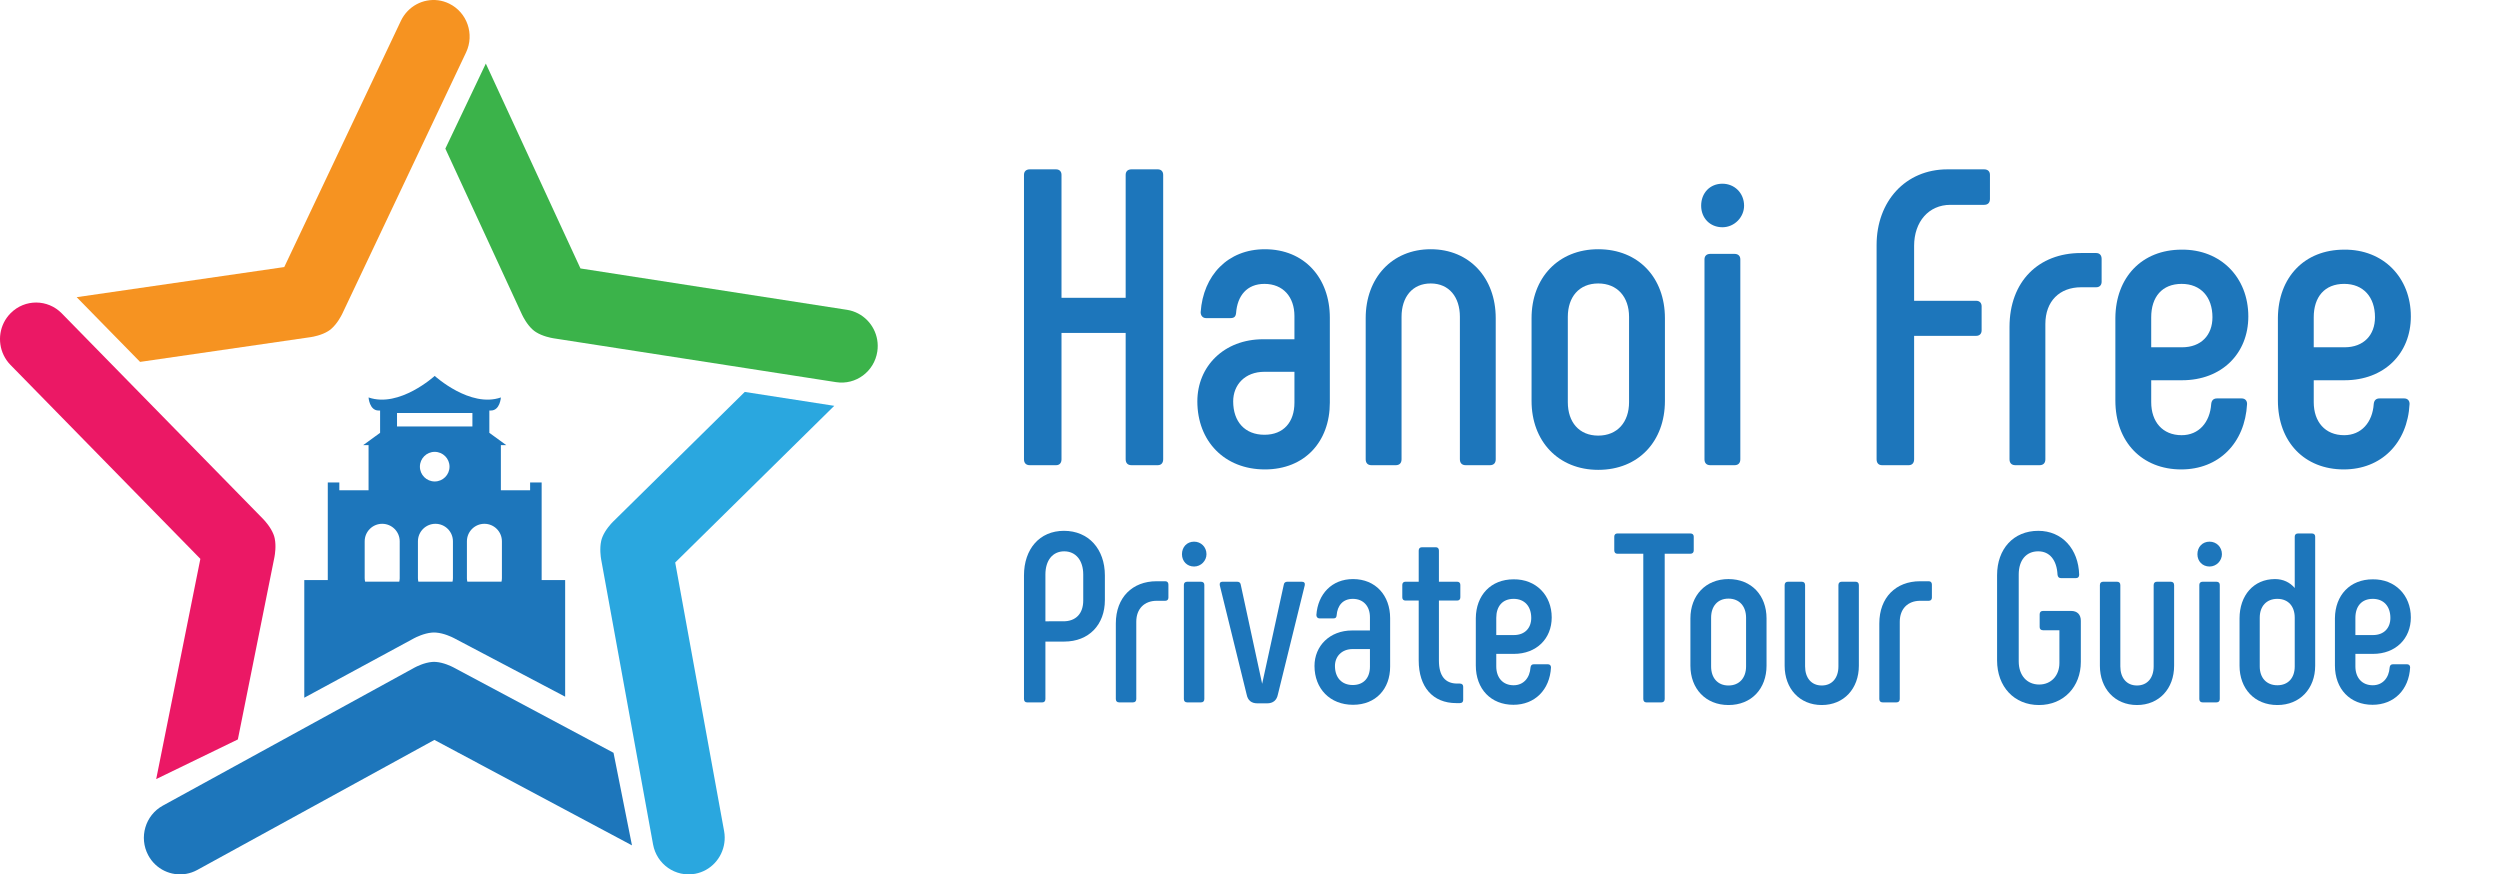 <?xml version="1.0" encoding="utf-8"?>
<!-- Generator: Adobe Illustrator 16.0.0, SVG Export Plug-In . SVG Version: 6.00 Build 0)  -->
<!DOCTYPE svg PUBLIC "-//W3C//DTD SVG 1.1//EN" "http://www.w3.org/Graphics/SVG/1.1/DTD/svg11.dtd">
<svg version="1.1" id="Layer_1" xmlns="http://www.w3.org/2000/svg" xmlns:xlink="http://www.w3.org/1999/xlink" x="0px" y="0px"
	 width="450.658px" height="157.619px" viewBox="0 0 450.658 157.619" enable-background="new 0 0 450.658 157.619"
	 xml:space="preserve">
<g>
	<g>
		<path fill="#1D76BB" d="M203.969,30.526h4.733c0.602,0,0.976,0.379,0.976,0.991v51.273c0,0.687-0.375,1.067-0.976,1.067h-4.733
			c-0.675,0-1.053-0.381-1.053-1.067V60.012H191.35v22.779c0,0.687-0.378,1.067-0.978,1.067h-4.733
			c-0.678,0-1.052-0.381-1.052-1.067V31.518c0-0.612,0.375-0.991,1.052-0.991h4.733c0.599,0,0.978,0.379,0.978,0.991v22.169h11.566
			V31.518C202.916,30.905,203.294,30.526,203.969,30.526z"/>
		<path fill="#1D76BB" d="M215.838,72.355c0-6.325,4.808-11.201,11.865-11.201h5.636v-4.189c0-3.429-2.03-5.791-5.407-5.791
			c-3.156,0-4.883,2.132-5.112,5.257c-0.075,0.686-0.375,0.914-1.051,0.914h-4.355c-0.603,0-0.978-0.456-0.978-1.066
			c0.45-6.628,4.883-11.352,11.57-11.352c7.137,0,11.716,5.181,11.716,12.343v15.313c0,7.009-4.504,12.037-11.716,12.037
			C220.721,84.62,215.838,79.516,215.838,72.355z M233.34,72.583v-5.562h-5.407c-3.531,0-5.636,2.361-5.636,5.334
			c0,3.655,2.105,6.018,5.636,6.018C231.388,78.373,233.34,76.088,233.34,72.583z"/>
		<path fill="#1D76BB" d="M246.184,82.791V57.345c0-7.237,4.733-12.418,11.72-12.418c6.989,0,11.72,5.181,11.72,12.418v25.446
			c0,0.687-0.375,1.067-1.051,1.067h-4.359c-0.674,0-1.049-0.381-1.049-1.067V57.116c0-3.58-1.956-6.018-5.261-6.018
			s-5.257,2.438-5.257,6.018v25.675c0,0.687-0.376,1.067-1.051,1.067h-4.358C246.562,83.858,246.184,83.478,246.184,82.791z"/>
		<path fill="#1D76BB" d="M276.084,72.278V57.345c0-7.237,4.806-12.418,12.02-12.418c7.287,0,12.021,5.181,12.021,12.418v14.934
			c0,7.237-4.733,12.418-12.021,12.418C280.89,84.696,276.084,79.516,276.084,72.278z M293.659,72.506v-15.39
			c0-3.58-2.102-6.018-5.555-6.018c-3.457,0-5.485,2.438-5.485,6.018v15.39c0,3.582,2.028,6.019,5.485,6.019
			C291.557,78.524,293.659,76.088,293.659,72.506z"/>
		<path fill="#1D76BB" d="M306.655,37.08c0-2.286,1.578-3.964,3.832-3.964c2.178,0,3.907,1.678,3.907,3.964
			c0,2.057-1.729,3.885-3.907,3.885C308.233,40.965,306.655,39.29,306.655,37.08z M307.256,82.791V46.756
			c0-0.611,0.375-0.991,1.052-0.991h4.356c0.677,0,1.053,0.38,1.053,0.991v36.035c0,0.687-0.376,1.067-1.053,1.067h-4.356
			C307.631,83.858,307.256,83.478,307.256,82.791z"/>
		<path fill="#1D76BB" d="M338.281,82.791V44.165c0-7.848,5.182-13.639,12.771-13.639h6.611c0.676,0,1.051,0.379,1.051,0.991v4.341
			c0,0.688-0.375,1.067-1.051,1.067h-6.086c-3.905,0-6.533,3.049-6.533,7.393v9.902h11.191c0.601,0,0.978,0.383,0.978,0.991v4.343
			c0,0.609-0.377,0.988-0.978,0.988h-11.191v22.248c0,0.687-0.378,1.067-0.977,1.067h-4.81
			C338.654,83.858,338.281,83.478,338.281,82.791z"/>
		<path fill="#1D76BB" d="M362.242,82.791V58.944c0-8.228,5.261-13.332,12.848-13.332h2.778c0.602,0,0.978,0.381,0.978,1.065v4.115
			c0,0.608-0.376,0.991-0.978,0.991h-2.703c-3.905,0-6.461,2.514-6.461,6.628v24.379c0,0.687-0.378,1.067-1.052,1.067h-4.357
			C362.621,83.858,362.242,83.478,362.242,82.791z"/>
		<path fill="#1D76BB" d="M381.323,72.2V57.27c0.074-7.238,4.733-12.267,11.946-12.267c7.062-0.076,12.021,5.028,12.021,12.037
			c0,6.703-4.809,11.505-11.945,11.505h-5.561v3.961c0,3.505,2.028,5.943,5.485,5.943c3.078,0,5.106-2.285,5.332-5.639
			c0.074-0.685,0.452-0.989,1.052-0.989h4.434c0.6,0,0.978,0.379,0.978,0.989c-0.378,7.086-5.112,11.81-11.87,11.81
			C386.131,84.62,381.323,79.669,381.323,72.2z M393.344,62.603c3.456,0,5.48-2.209,5.48-5.409c0-3.657-2.1-6.02-5.556-6.02
			c-3.532,0-5.485,2.362-5.485,6.02v5.409H393.344z"/>
		<path fill="#1D76BB" d="M410.621,72.2V57.27c0.075-7.238,4.732-12.267,11.945-12.267c7.062-0.076,12.021,5.028,12.021,12.037
			c0,6.703-4.81,11.505-11.945,11.505h-5.561v3.961c0,3.505,2.029,5.943,5.485,5.943c3.077,0,5.108-2.285,5.332-5.639
			c0.075-0.685,0.452-0.989,1.052-0.989h4.434c0.6,0,0.974,0.379,0.974,0.989c-0.374,7.086-5.108,11.81-11.866,11.81
			C415.428,84.62,410.621,79.669,410.621,72.2z M422.641,62.603c3.455,0,5.482-2.209,5.482-5.409c0-3.657-2.102-6.02-5.558-6.02
			c-3.531,0-5.485,2.362-5.485,6.02v5.409H422.641z"/>
	</g>
	<g>
		<path fill="#1D76BB" d="M184.586,126.005v-22.271c0-4.741,2.788-8.046,7.206-8.046c4.462,0,7.377,3.305,7.377,8.046v4.437
			c0,4.438-2.876,7.482-7.334,7.482h-3.386v10.353c0,0.393-0.216,0.609-0.559,0.609h-2.746
			C184.802,126.614,184.586,126.397,184.586,126.005z M191.708,111.997c2.229,0,3.56-1.391,3.56-3.74v-4.699
			c0-2.522-1.331-4.174-3.433-4.174c-2.1,0-3.386,1.651-3.386,4.174v8.439H191.708z"/>
		<path fill="#1D76BB" d="M201.143,126.005v-13.616c0-4.697,3.002-7.611,7.334-7.611h1.588c0.341,0,0.557,0.218,0.557,0.609v2.347
			c0,0.349-0.216,0.567-0.557,0.567h-1.545c-2.232,0-3.69,1.436-3.69,3.784v13.92c0,0.393-0.212,0.609-0.6,0.609h-2.489
			C201.359,126.614,201.143,126.397,201.143,126.005z"/>
		<path fill="#1D76BB" d="M213.065,99.905c0-1.305,0.899-2.264,2.189-2.264c1.242,0,2.229,0.959,2.229,2.264
			c0,1.174-0.986,2.218-2.229,2.218C213.965,102.123,213.065,101.166,213.065,99.905z M213.408,126.005V105.43
			c0-0.348,0.216-0.565,0.599-0.565h2.489c0.387,0,0.599,0.218,0.599,0.565v20.575c0,0.393-0.212,0.609-0.599,0.609h-2.489
			C213.625,126.614,213.408,126.397,213.408,126.005z"/>
		<path fill="#1D76BB" d="M232.066,104.864h2.616c0.428,0,0.599,0.262,0.515,0.651l-4.849,19.706
			c-0.212,1.043-0.897,1.565-1.929,1.565h-1.757c-1.074,0-1.719-0.522-1.931-1.565l-4.848-19.706
			c-0.083-0.39,0.088-0.651,0.471-0.651h2.66c0.343,0,0.6,0.174,0.643,0.522l3.862,17.878l3.902-17.878
			C231.463,105.038,231.722,104.864,232.066,104.864z"/>
		<path fill="#1D76BB" d="M236.955,120.047c0-3.612,2.744-6.396,6.776-6.396h3.219v-2.392c0-1.959-1.158-3.307-3.092-3.307
			c-1.8,0-2.787,1.217-2.915,3.001c-0.042,0.392-0.213,0.522-0.6,0.522h-2.489c-0.343,0-0.559-0.261-0.559-0.608
			c0.258-3.784,2.791-6.481,6.606-6.481c4.075,0,6.69,2.958,6.69,7.046v8.745c0,4.002-2.573,6.871-6.69,6.871
			C239.743,127.048,236.955,124.136,236.955,120.047z M246.95,120.177V117h-3.092c-2.012,0-3.215,1.349-3.215,3.047
			c0,2.088,1.203,3.437,3.215,3.437C245.83,123.483,246.95,122.176,246.95,120.177z"/>
		<path fill="#1D76BB" d="M263.76,123.787v2.392c0,0.349-0.215,0.566-0.603,0.566h-0.643c-4.246,0-6.774-2.914-6.774-7.7v-10.788
			h-2.405c-0.341,0-0.554-0.219-0.554-0.565v-2.262c0-0.348,0.213-0.565,0.554-0.565h2.405v-5.611c0-0.392,0.213-0.609,0.6-0.609
			h2.487c0.344,0,0.557,0.218,0.557,0.609v5.611h3.302c0.344,0,0.559,0.218,0.559,0.565v2.262c0,0.347-0.214,0.565-0.559,0.565
			h-3.302v10.83c0,2.742,1.117,4.134,3.302,4.134h0.471C263.545,123.221,263.76,123.439,263.76,123.787z"/>
		<path fill="#1D76BB" d="M266.034,119.958v-8.526c0.041-4.134,2.701-7.002,6.818-7.002c4.032-0.044,6.864,2.868,6.864,6.871
			c0,3.829-2.747,6.57-6.819,6.57h-3.175v2.262c0,2.002,1.158,3.393,3.13,3.393c1.759,0,2.917-1.304,3.045-3.218
			c0.043-0.394,0.259-0.566,0.602-0.566h2.529c0.343,0,0.559,0.217,0.559,0.566c-0.216,4.043-2.915,6.74-6.778,6.74
			C268.777,127.048,266.034,124.223,266.034,119.958z M272.896,114.478c1.973,0,3.131-1.262,3.131-3.089
			c0-2.089-1.202-3.437-3.175-3.437c-2.017,0-3.13,1.348-3.13,3.437v3.089H272.896z"/>
		<path fill="#1D76BB" d="M305.319,96.73v2.479c0,0.393-0.215,0.609-0.601,0.609h-4.633v26.187c0,0.393-0.211,0.609-0.599,0.609
			h-2.705c-0.34,0-0.555-0.217-0.555-0.609V99.818h-4.678c-0.343,0-0.555-0.217-0.555-0.609V96.73c0-0.35,0.212-0.567,0.555-0.567
			h13.169C305.104,96.163,305.319,96.381,305.319,96.73z"/>
		<path fill="#1D76BB" d="M304.718,120.002v-8.526c0-4.132,2.745-7.09,6.862-7.09c4.159,0,6.861,2.958,6.861,7.09v8.526
			c0,4.134-2.702,7.09-6.861,7.09C307.463,127.092,304.718,124.136,304.718,120.002z M314.752,120.133v-8.788
			c0-2.045-1.199-3.436-3.172-3.436s-3.13,1.391-3.13,3.436v8.788c0,2.043,1.157,3.436,3.13,3.436S314.752,122.176,314.752,120.133z
			"/>
		<path fill="#1D76BB" d="M324.79,104.864c0.388,0,0.601,0.218,0.601,0.607v14.661c0,2.043,1.117,3.436,3.003,3.436
			c1.889,0,3.005-1.393,3.005-3.436v-14.661c0-0.39,0.212-0.607,0.599-0.607h2.486c0.385,0,0.6,0.218,0.6,0.607v14.53
			c0,4.134-2.699,7.09-6.689,7.09s-6.69-2.956-6.69-7.09v-14.53c0-0.39,0.216-0.607,0.599-0.607H324.79z"/>
		<path fill="#1D76BB" d="M338.771,126.005v-13.616c0-4.697,3.002-7.611,7.336-7.611h1.586c0.345,0,0.558,0.218,0.558,0.609v2.347
			c0,0.349-0.213,0.567-0.558,0.567h-1.546c-2.227,0-3.688,1.436-3.688,3.784v13.92c0,0.393-0.214,0.609-0.601,0.609h-2.485
			C338.987,126.614,338.771,126.397,338.771,126.005z"/>
		<path fill="#1D76BB" d="M360,119.045v-15.355c0-4.741,2.96-8.002,7.422-8.002c4.288,0,7.247,3.261,7.378,7.915
			c0,0.392-0.217,0.609-0.559,0.609h-2.744c-0.345,0-0.561-0.218-0.6-0.609c-0.132-2.652-1.418-4.219-3.476-4.219
			c-2.189,0-3.519,1.608-3.519,4.174v15.662c0,2.566,1.503,4.176,3.69,4.176c2.144,0,3.644-1.609,3.644-3.872v-5.915h-2.957
			c-0.387,0-0.604-0.219-0.604-0.565v-2.308c0-0.392,0.217-0.608,0.604-0.608h5.061c1.116,0,1.758,0.652,1.758,1.784v7.396
			c0,4.479-3.088,7.784-7.548,7.784C363.086,127.092,360,123.787,360,119.045z"/>
		<path fill="#1D76BB" d="M381.618,104.864c0.387,0,0.6,0.218,0.6,0.607v14.661c0,2.043,1.114,3.436,3.002,3.436
			c1.886,0,3.005-1.393,3.005-3.436v-14.661c0-0.39,0.212-0.607,0.599-0.607h2.487c0.386,0,0.601,0.218,0.601,0.607v14.53
			c0,4.134-2.701,7.09-6.691,7.09c-3.989,0-6.689-2.956-6.689-7.09v-14.53c0-0.39,0.211-0.607,0.598-0.607H381.618z"/>
		<path fill="#1D76BB" d="M396.114,99.905c0-1.305,0.9-2.264,2.187-2.264c1.243,0,2.23,0.959,2.23,2.264
			c0,1.174-0.987,2.218-2.23,2.218C397.014,102.123,396.114,101.166,396.114,99.905z M396.456,126.005V105.43
			c0-0.348,0.217-0.565,0.6-0.565h2.488c0.387,0,0.6,0.218,0.6,0.565v20.575c0,0.393-0.213,0.609-0.6,0.609h-2.488
			C396.672,126.614,396.456,126.397,396.456,126.005z"/>
		<path fill="#1D76BB" d="M417.342,96.73v23.271c0,4.134-2.744,7.09-6.819,7.09c-4.117,0-6.816-2.956-6.816-7.09v-8.526
			c0-4.132,2.527-7.09,6.391-7.09c1.498,0,2.698,0.609,3.559,1.609V96.73c0-0.35,0.212-0.567,0.6-0.567h2.487
			C417.126,96.163,417.342,96.381,417.342,96.73z M413.656,111.345c0-2.045-1.159-3.393-3.133-3.393s-3.175,1.348-3.175,3.393v8.788
			c0,2.043,1.201,3.393,3.175,3.393s3.133-1.35,3.133-3.393V111.345z"/>
		<path fill="#1D76BB" d="M420.901,119.958v-8.526c0.045-4.134,2.705-7.002,6.823-7.002c4.03-0.044,6.862,2.868,6.862,6.871
			c0,3.829-2.745,6.57-6.82,6.57h-3.176v2.262c0,2.002,1.16,3.393,3.134,3.393c1.757,0,2.914-1.304,3.043-3.218
			c0.042-0.394,0.259-0.566,0.603-0.566h2.529c0.343,0,0.558,0.217,0.558,0.566c-0.215,4.043-2.915,6.74-6.777,6.74
			C423.649,127.048,420.901,124.223,420.901,119.958z M427.766,114.478c1.97,0,3.132-1.262,3.132-3.089
			c0-2.089-1.201-3.437-3.174-3.437c-2.019,0-3.134,1.348-3.134,3.437v3.089H427.766z"/>
	</g>
</g>
<g>
	<path fill="#2AA7DF" d="M74.49,120.73l0.109-0.059C74.533,120.706,74.494,120.728,74.49,120.73z"/>
	<path fill="#2AA7DF" d="M81.748,120.732c0,0-0.046-0.026-0.123-0.066L81.748,120.732L81.748,120.732z"/>
	<path fill="#2AA7DF" d="M121.714,101.4l28.671-28.245l-16.133-2.504l-23.66,23.307l-0.101,0.097
		c-0.321,0.324-1.366,1.438-1.886,2.715c-0.011,0.031-0.023,0.062-0.035,0.093c-0.033,0.089-0.068,0.178-0.097,0.27
		c-0.029,0.092-0.051,0.185-0.075,0.277c-0.008,0.031-0.015,0.063-0.023,0.095c-0.309,1.358-0.085,2.896-0.009,3.335l0.022,0.121
		l9.336,51.258c0.652,3.582,4.048,5.95,7.586,5.29c2.82-0.526,4.871-2.822,5.261-5.546c0.099-0.692,0.095-1.411-0.038-2.137
		L121.714,101.4z"/>
	<path fill="#3BB34A" d="M154.7,56.515c-0.612-0.321-1.284-0.554-2.005-0.665l-48.059-7.459L87.576,11.459l-7.297,15.333
		l13.765,29.795l0.059,0.128c0.196,0.414,0.892,1.78,1.912,2.696c0.025,0.021,0.05,0.043,0.075,0.063
		c0.072,0.061,0.144,0.124,0.219,0.182c0.076,0.057,0.157,0.108,0.235,0.162c0.026,0.019,0.054,0.035,0.08,0.054
		c1.166,0.74,2.673,1.031,3.106,1.103l0.122,0.02l50.869,7.894c3.557,0.552,6.88-1.918,7.425-5.52
		C158.58,60.497,157.113,57.78,154.7,56.515z"/>
	<path fill="#EB1865" d="M36.119,100.74l-7.962,39.698l14.719-7.144l6.573-32.757l0.027-0.138c0.086-0.451,0.329-1.967,0.048-3.318
		c-0.008-0.032-0.015-0.064-0.022-0.097c-0.022-0.093-0.043-0.187-0.07-0.278c-0.026-0.093-0.062-0.182-0.093-0.272
		c-0.011-0.03-0.022-0.061-0.032-0.091c-0.502-1.299-1.542-2.44-1.849-2.759l-0.087-0.09L11.132,56.487
		c-2.532-2.586-6.655-2.604-9.209-0.039c-2.037,2.046-2.454,5.113-1.259,7.584c0.304,0.628,0.707,1.22,1.22,1.744L36.119,100.74z"/>
	<path fill="#1D76BB" d="M33.553,157.523c0.681-0.119,1.354-0.346,1.995-0.696l42.755-23.446l35.618,19.005l-3.325-16.685
		l-28.737-15.332l-0.122-0.066c-0.404-0.21-1.772-0.872-3.132-0.979c-0.032-0.001-0.064-0.003-0.097-0.005
		c-0.096-0.004-0.189-0.01-0.283-0.01c-0.096,0.001-0.19,0.008-0.284,0.014c-0.033,0.001-0.064,0.005-0.098,0.006
		c-1.369,0.124-2.744,0.813-3.132,1.021l-0.108,0.06l-45.256,24.817c-3.163,1.735-4.339,5.737-2.627,8.94
		C28.086,156.722,30.875,157.99,33.553,157.523z"/>
	<g>
		<path fill="#1D76BB" d="M74.503,115.131l0.11-0.061c0.399-0.211,1.81-0.909,3.217-1.034c0.033-0.002,0.065-0.005,0.1-0.007
			c0.097-0.004,0.193-0.013,0.29-0.014c0.098,0,0.193,0.007,0.291,0.012c0.033,0.001,0.067,0.002,0.1,0.004
			c1.396,0.107,2.8,0.779,3.215,0.992l0.125,0.067l19.925,10.496V104.56h-4.237V90.957v-2.576v-1.416h-2.08v1.416h-5.27v-8.14h0.971
			l-3.05-2.219v-4.021c0.104,0,0.199,0,0.276,0c1.664,0,1.803-2.357,1.803-2.357c-5.546,1.941-11.926-3.883-11.926-3.883
			s-6.379,5.824-11.926,3.883c0,0,0.14,2.357,1.804,2.357c0.077,0,0.173,0,0.276,0v4.021l-3.051,2.219h0.971v8.14h-5.269v-1.416
			h-2.081v1.416v2.576v13.603h-4.236v21.213L74.503,115.131z M81.647,104.233c0,0.215-0.029,0.42-0.077,0.62h-6.157
			c-0.044-0.2-0.076-0.405-0.076-0.62v-6.655c0-1.742,1.412-3.156,3.157-3.156c1.746,0,3.153,1.414,3.153,3.156V104.233z
			 M75.693,84.122c0-1.475,1.194-2.67,2.669-2.67s2.67,1.195,2.67,2.67c0,1.474-1.195,2.67-2.67,2.67S75.693,85.596,75.693,84.122z
			 M90.476,97.578v6.655c0,0.215-0.029,0.42-0.075,0.62h-6.157c-0.049-0.2-0.076-0.405-0.076-0.62v-6.655
			c0-1.742,1.407-3.156,3.155-3.156C89.066,94.422,90.476,95.836,90.476,97.578z M71.567,74.443h6.795h6.796v2.438h-6.796h-6.795
			V74.443z M65.739,97.578c0-1.742,1.414-3.156,3.156-3.156c1.744,0,3.158,1.414,3.158,3.156v6.655c0,0.215-0.035,0.42-0.08,0.62
			h-6.154c-0.046-0.2-0.08-0.405-0.08-0.62V97.578z"/>
	</g>
	<polygon fill="#FAED20" points="53.583,56.737 53.583,56.737 53.583,56.737 	"/>
	<path fill="#F69321" d="M80.963,0.649c-2.586-1.257-5.579-0.626-7.477,1.344c-0.482,0.501-0.897,1.084-1.213,1.749L51.241,48.14
		l-37.42,5.429L25.25,65.236l30.652-4.448l0.137-0.02c0.45-0.069,1.941-0.347,3.104-1.068c0.026-0.019,0.054-0.036,0.081-0.055
		c0.078-0.052,0.159-0.104,0.235-0.159c0.076-0.057,0.148-0.119,0.222-0.18c0.026-0.021,0.05-0.042,0.074-0.063
		c1.039-0.914,1.752-2.29,1.946-2.689l0.053-0.112L84.016,9.449C85.572,6.164,84.206,2.227,80.963,0.649z"/>
</g>
</svg>
